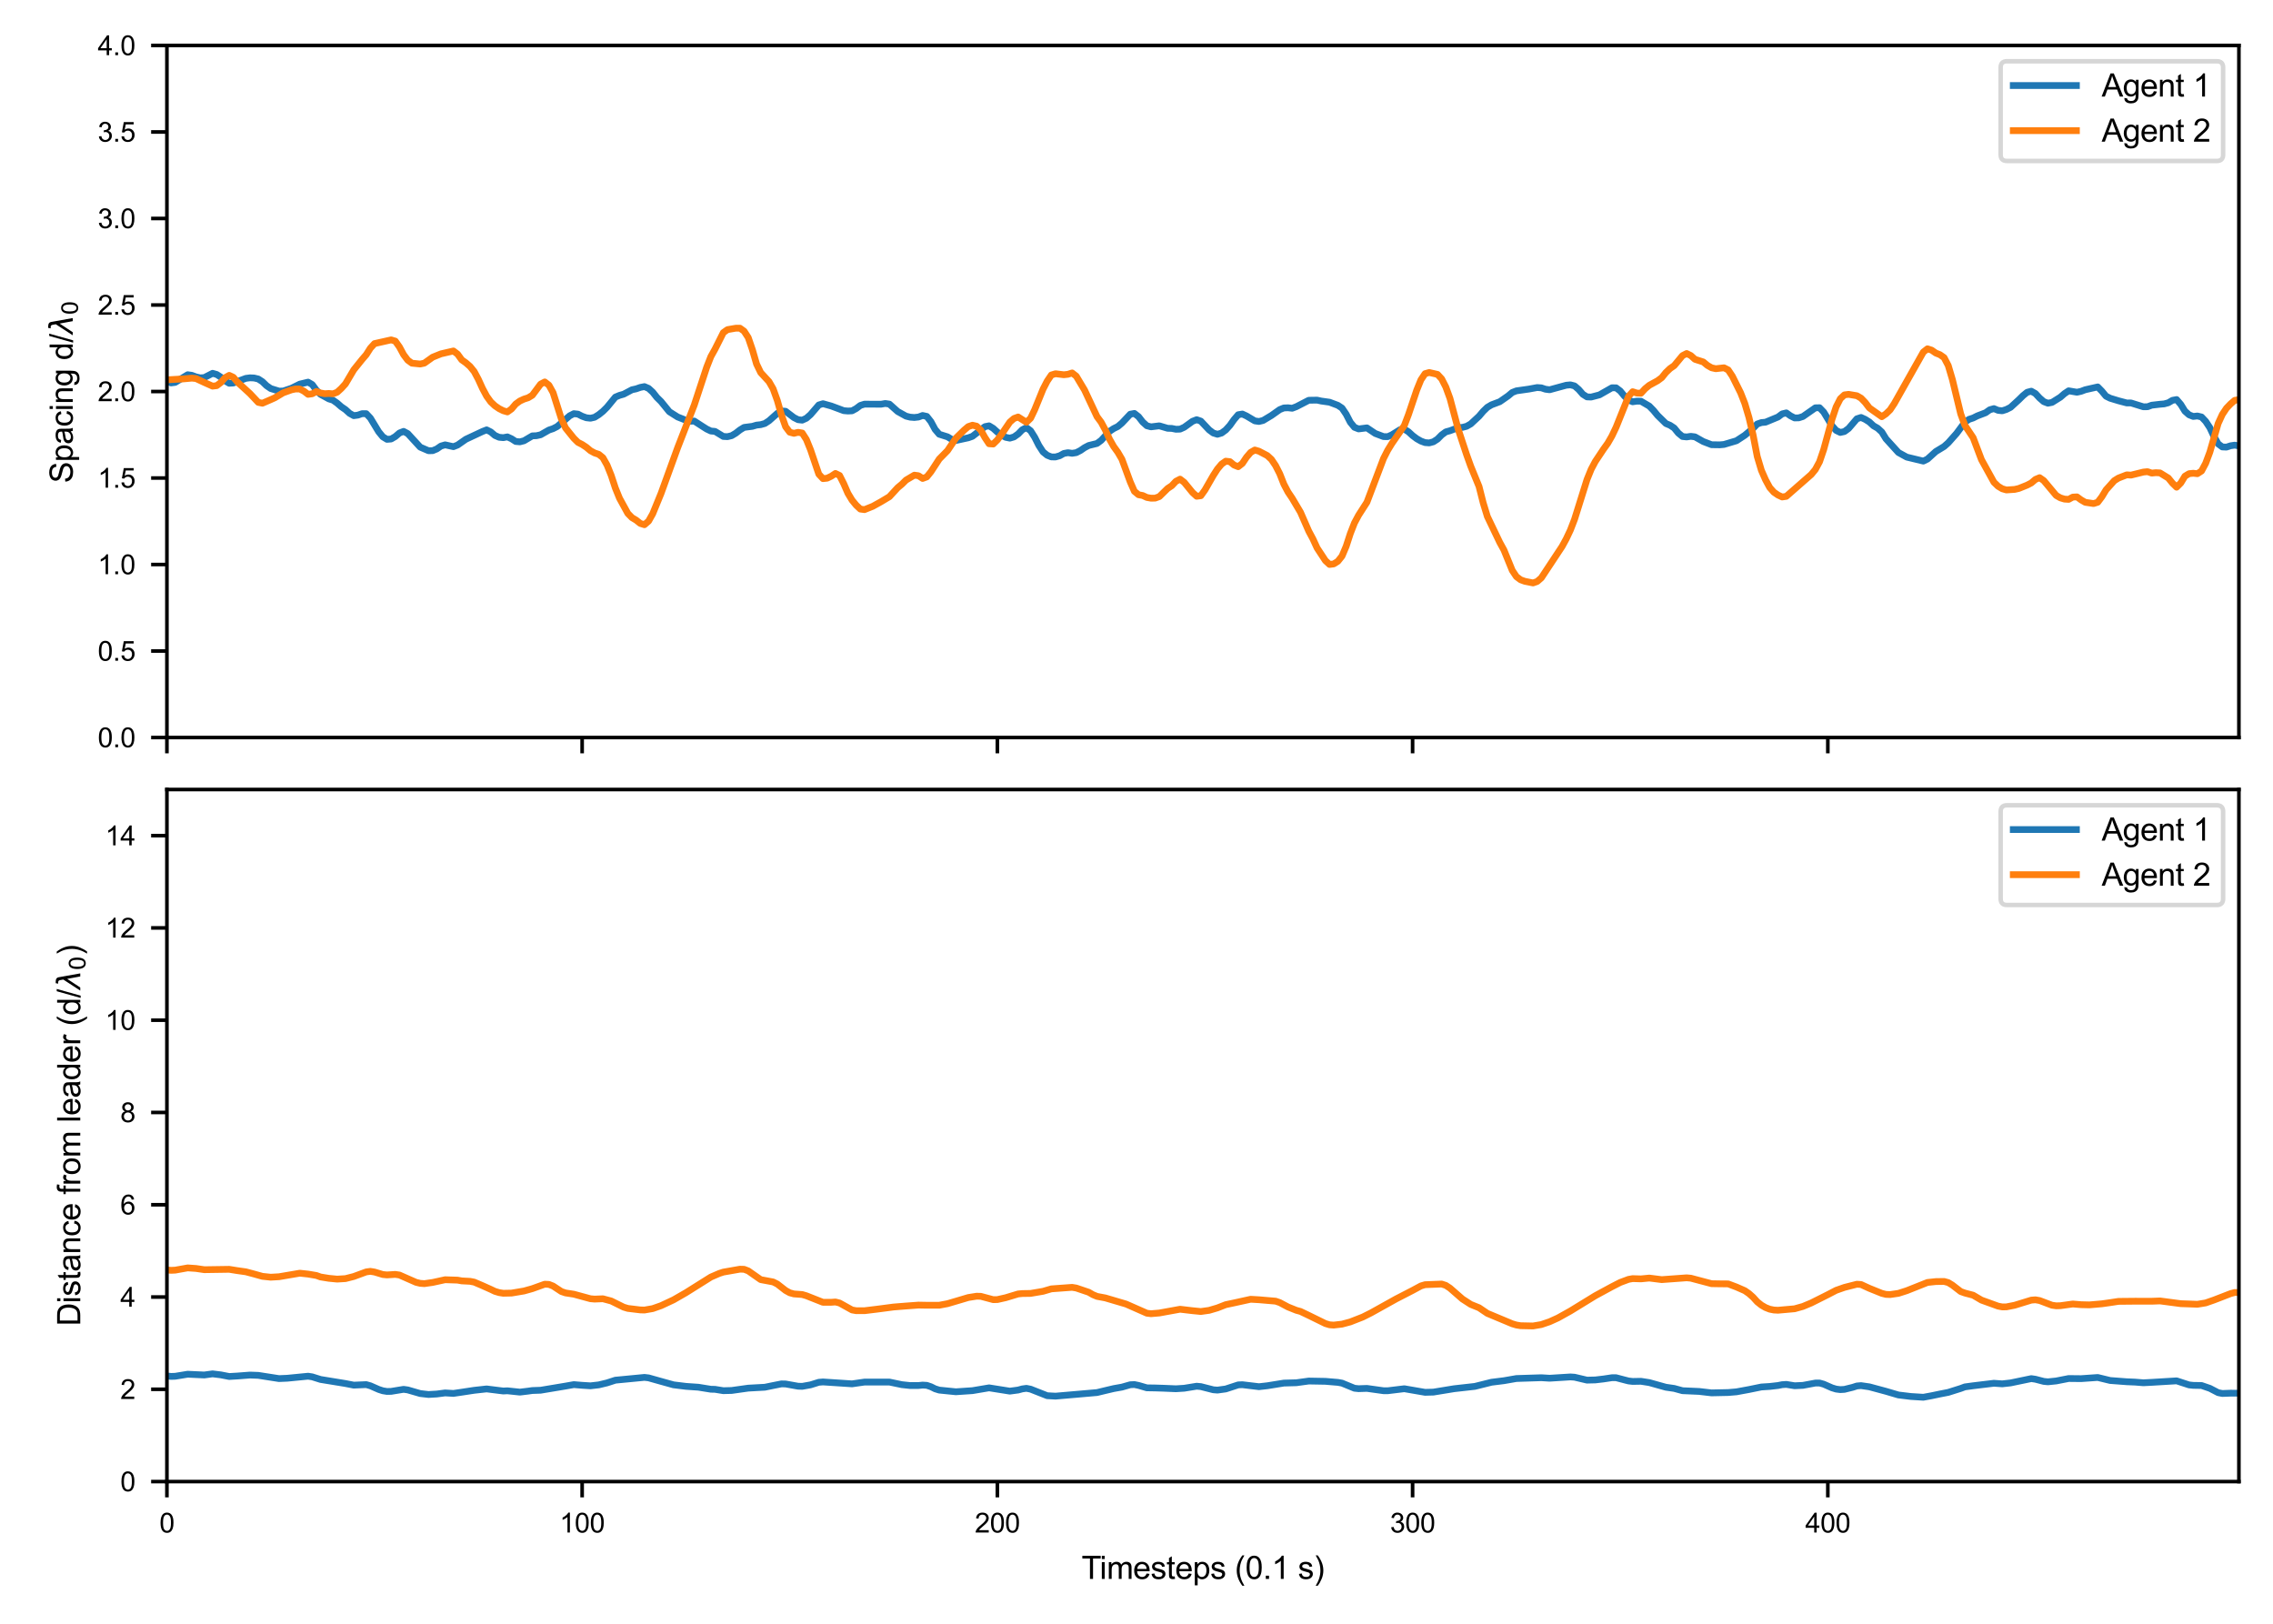 <?xml version="1.0" encoding="utf-8" standalone="no"?>
<!DOCTYPE svg PUBLIC "-//W3C//DTD SVG 1.1//EN"
  "http://www.w3.org/Graphics/SVG/1.1/DTD/svg11.dtd">
<svg xmlns:xlink="http://www.w3.org/1999/xlink" width="504pt" height="360pt" viewBox="0 0 504 360" xmlns="http://www.w3.org/2000/svg" version="1.1">
 <defs>
  <style type="text/css">*{stroke-linejoin: round; stroke-linecap: butt}</style>
 </defs>
 <g id="figure_1">
  <g id="patch_1">
   <path d="M 0 360 
L 504 360 
L 504 0 
L 0 0 
z
" style="fill: #ffffff"/>
  </g>
  <g id="axes_1">
   <g id="patch_2">
    <path d="M 37.01 163.52 
L 496.44 163.52 
L 496.44 10.08 
L 37.01 10.08 
z
" style="fill: #ffffff"/>
   </g>
   <g id="matplotlib.axis_1">
    <g id="xtick_1">
     <g id="line2d_1">
      <defs>
       <path id="me2aca62b34" d="M 0 0 
L 0 3.5 
" style="stroke: #000000; stroke-width: 0.8"/>
      </defs>
      <g>
       <use xlink:href="#me2aca62b34" x="37.01" y="163.52" style="stroke: #000000; stroke-width: 0.8"/>
      </g>
     </g>
    </g>
    <g id="xtick_2">
     <g id="line2d_2">
      <g>
       <use xlink:href="#me2aca62b34" x="129.08" y="163.52" style="stroke: #000000; stroke-width: 0.8"/>
      </g>
     </g>
    </g>
    <g id="xtick_3">
     <g id="line2d_3">
      <g>
       <use xlink:href="#me2aca62b34" x="221.15" y="163.52" style="stroke: #000000; stroke-width: 0.8"/>
      </g>
     </g>
    </g>
    <g id="xtick_4">
     <g id="line2d_4">
      <g>
       <use xlink:href="#me2aca62b34" x="313.22" y="163.52" style="stroke: #000000; stroke-width: 0.8"/>
      </g>
     </g>
    </g>
    <g id="xtick_5">
     <g id="line2d_5">
      <g>
       <use xlink:href="#me2aca62b34" x="405.291" y="163.52" style="stroke: #000000; stroke-width: 0.8"/>
      </g>
     </g>
    </g>
   </g>
   <g id="matplotlib.axis_2">
    <g id="ytick_1">
     <g id="line2d_6">
      <defs>
       <path id="m9d7aedbcdc" d="M 0 0 
L -3.5 0 
" style="stroke: #000000; stroke-width: 0.8"/>
      </defs>
      <g>
       <use xlink:href="#m9d7aedbcdc" x="37.01" y="163.52" style="stroke: #000000; stroke-width: 0.8"/>
      </g>
     </g>
     <g id="text_1">
      <!-- 0.0 -->
      <g transform="translate(21.67 165.667) scale(0.06 -0.06)">
       <defs>
        <path id="ArialMT-30" d="M 266 2259 
Q 266 3072 433 3567 
Q 600 4063 929 4331 
Q 1259 4600 1759 4600 
Q 2128 4600 2406 4451 
Q 2684 4303 2865 4023 
Q 3047 3744 3150 3342 
Q 3253 2941 3253 2259 
Q 3253 1453 3087 958 
Q 2922 463 2592 192 
Q 2263 -78 1759 -78 
Q 1097 -78 719 397 
Q 266 969 266 2259 
z
M 844 2259 
Q 844 1131 1108 757 
Q 1372 384 1759 384 
Q 2147 384 2411 759 
Q 2675 1134 2675 2259 
Q 2675 3391 2411 3762 
Q 2147 4134 1753 4134 
Q 1366 4134 1134 3806 
Q 844 3388 844 2259 
z
" transform="scale(0.016)"/>
        <path id="ArialMT-2e" d="M 581 0 
L 581 641 
L 1222 641 
L 1222 0 
L 581 0 
z
" transform="scale(0.016)"/>
       </defs>
       <use xlink:href="#ArialMT-30"/>
       <use xlink:href="#ArialMT-2e" transform="translate(55.615 0)"/>
       <use xlink:href="#ArialMT-30" transform="translate(83.398 0)"/>
      </g>
     </g>
    </g>
    <g id="ytick_2">
     <g id="line2d_7">
      <g>
       <use xlink:href="#m9d7aedbcdc" x="37.01" y="144.34" style="stroke: #000000; stroke-width: 0.8"/>
      </g>
     </g>
     <g id="text_2">
      <!-- 0.5 -->
      <g transform="translate(21.67 146.487) scale(0.06 -0.06)">
       <defs>
        <path id="ArialMT-35" d="M 266 1200 
L 856 1250 
Q 922 819 1161 601 
Q 1400 384 1738 384 
Q 2144 384 2425 690 
Q 2706 997 2706 1503 
Q 2706 1984 2436 2262 
Q 2166 2541 1728 2541 
Q 1456 2541 1237 2417 
Q 1019 2294 894 2097 
L 366 2166 
L 809 4519 
L 3088 4519 
L 3088 3981 
L 1259 3981 
L 1013 2750 
Q 1425 3038 1878 3038 
Q 2478 3038 2890 2622 
Q 3303 2206 3303 1553 
Q 3303 931 2941 478 
Q 2500 -78 1738 -78 
Q 1113 -78 717 272 
Q 322 622 266 1200 
z
" transform="scale(0.016)"/>
       </defs>
       <use xlink:href="#ArialMT-30"/>
       <use xlink:href="#ArialMT-2e" transform="translate(55.615 0)"/>
       <use xlink:href="#ArialMT-35" transform="translate(83.398 0)"/>
      </g>
     </g>
    </g>
    <g id="ytick_3">
     <g id="line2d_8">
      <g>
       <use xlink:href="#m9d7aedbcdc" x="37.01" y="125.16" style="stroke: #000000; stroke-width: 0.8"/>
      </g>
     </g>
     <g id="text_3">
      <!-- 1.0 -->
      <g transform="translate(21.67 127.307) scale(0.06 -0.06)">
       <defs>
        <path id="ArialMT-31" d="M 2384 0 
L 1822 0 
L 1822 3584 
Q 1619 3391 1289 3197 
Q 959 3003 697 2906 
L 697 3450 
Q 1169 3672 1522 3987 
Q 1875 4303 2022 4600 
L 2384 4600 
L 2384 0 
z
" transform="scale(0.016)"/>
       </defs>
       <use xlink:href="#ArialMT-31"/>
       <use xlink:href="#ArialMT-2e" transform="translate(55.615 0)"/>
       <use xlink:href="#ArialMT-30" transform="translate(83.398 0)"/>
      </g>
     </g>
    </g>
    <g id="ytick_4">
     <g id="line2d_9">
      <g>
       <use xlink:href="#m9d7aedbcdc" x="37.01" y="105.98" style="stroke: #000000; stroke-width: 0.8"/>
      </g>
     </g>
     <g id="text_4">
      <!-- 1.5 -->
      <g transform="translate(21.67 108.127) scale(0.06 -0.06)">
       <use xlink:href="#ArialMT-31"/>
       <use xlink:href="#ArialMT-2e" transform="translate(55.615 0)"/>
       <use xlink:href="#ArialMT-35" transform="translate(83.398 0)"/>
      </g>
     </g>
    </g>
    <g id="ytick_5">
     <g id="line2d_10">
      <g>
       <use xlink:href="#m9d7aedbcdc" x="37.01" y="86.8" style="stroke: #000000; stroke-width: 0.8"/>
      </g>
     </g>
     <g id="text_5">
      <!-- 2.0 -->
      <g transform="translate(21.67 88.947) scale(0.06 -0.06)">
       <defs>
        <path id="ArialMT-32" d="M 3222 541 
L 3222 0 
L 194 0 
Q 188 203 259 391 
Q 375 700 629 1000 
Q 884 1300 1366 1694 
Q 2113 2306 2375 2664 
Q 2638 3022 2638 3341 
Q 2638 3675 2398 3904 
Q 2159 4134 1775 4134 
Q 1369 4134 1125 3890 
Q 881 3647 878 3216 
L 300 3275 
Q 359 3922 746 4261 
Q 1134 4600 1788 4600 
Q 2447 4600 2831 4234 
Q 3216 3869 3216 3328 
Q 3216 3053 3103 2787 
Q 2991 2522 2730 2228 
Q 2469 1934 1863 1422 
Q 1356 997 1212 845 
Q 1069 694 975 541 
L 3222 541 
z
" transform="scale(0.016)"/>
       </defs>
       <use xlink:href="#ArialMT-32"/>
       <use xlink:href="#ArialMT-2e" transform="translate(55.615 0)"/>
       <use xlink:href="#ArialMT-30" transform="translate(83.398 0)"/>
      </g>
     </g>
    </g>
    <g id="ytick_6">
     <g id="line2d_11">
      <g>
       <use xlink:href="#m9d7aedbcdc" x="37.01" y="67.62" style="stroke: #000000; stroke-width: 0.8"/>
      </g>
     </g>
     <g id="text_6">
      <!-- 2.5 -->
      <g transform="translate(21.67 69.767) scale(0.06 -0.06)">
       <use xlink:href="#ArialMT-32"/>
       <use xlink:href="#ArialMT-2e" transform="translate(55.615 0)"/>
       <use xlink:href="#ArialMT-35" transform="translate(83.398 0)"/>
      </g>
     </g>
    </g>
    <g id="ytick_7">
     <g id="line2d_12">
      <g>
       <use xlink:href="#m9d7aedbcdc" x="37.01" y="48.44" style="stroke: #000000; stroke-width: 0.8"/>
      </g>
     </g>
     <g id="text_7">
      <!-- 3.0 -->
      <g transform="translate(21.67 50.587) scale(0.06 -0.06)">
       <defs>
        <path id="ArialMT-33" d="M 269 1209 
L 831 1284 
Q 928 806 1161 595 
Q 1394 384 1728 384 
Q 2125 384 2398 659 
Q 2672 934 2672 1341 
Q 2672 1728 2419 1979 
Q 2166 2231 1775 2231 
Q 1616 2231 1378 2169 
L 1441 2663 
Q 1497 2656 1531 2656 
Q 1891 2656 2178 2843 
Q 2466 3031 2466 3422 
Q 2466 3731 2256 3934 
Q 2047 4138 1716 4138 
Q 1388 4138 1169 3931 
Q 950 3725 888 3313 
L 325 3413 
Q 428 3978 793 4289 
Q 1159 4600 1703 4600 
Q 2078 4600 2393 4439 
Q 2709 4278 2876 4000 
Q 3044 3722 3044 3409 
Q 3044 3113 2884 2869 
Q 2725 2625 2413 2481 
Q 2819 2388 3044 2092 
Q 3269 1797 3269 1353 
Q 3269 753 2831 336 
Q 2394 -81 1725 -81 
Q 1122 -81 723 278 
Q 325 638 269 1209 
z
" transform="scale(0.016)"/>
       </defs>
       <use xlink:href="#ArialMT-33"/>
       <use xlink:href="#ArialMT-2e" transform="translate(55.615 0)"/>
       <use xlink:href="#ArialMT-30" transform="translate(83.398 0)"/>
      </g>
     </g>
    </g>
    <g id="ytick_8">
     <g id="line2d_13">
      <g>
       <use xlink:href="#m9d7aedbcdc" x="37.01" y="29.26" style="stroke: #000000; stroke-width: 0.8"/>
      </g>
     </g>
     <g id="text_8">
      <!-- 3.5 -->
      <g transform="translate(21.67 31.407) scale(0.06 -0.06)">
       <use xlink:href="#ArialMT-33"/>
       <use xlink:href="#ArialMT-2e" transform="translate(55.615 0)"/>
       <use xlink:href="#ArialMT-35" transform="translate(83.398 0)"/>
      </g>
     </g>
    </g>
    <g id="ytick_9">
     <g id="line2d_14">
      <g>
       <use xlink:href="#m9d7aedbcdc" x="37.01" y="10.08" style="stroke: #000000; stroke-width: 0.8"/>
      </g>
     </g>
     <g id="text_9">
      <!-- 4.0 -->
      <g transform="translate(21.67 12.227) scale(0.06 -0.06)">
       <defs>
        <path id="ArialMT-34" d="M 2069 0 
L 2069 1097 
L 81 1097 
L 81 1613 
L 2172 4581 
L 2631 4581 
L 2631 1613 
L 3250 1613 
L 3250 1097 
L 2631 1097 
L 2631 0 
L 2069 0 
z
M 2069 1613 
L 2069 3678 
L 634 1613 
L 2069 1613 
z
" transform="scale(0.016)"/>
       </defs>
       <use xlink:href="#ArialMT-34"/>
       <use xlink:href="#ArialMT-2e" transform="translate(55.615 0)"/>
       <use xlink:href="#ArialMT-30" transform="translate(83.398 0)"/>
      </g>
     </g>
    </g>
    <g id="text_10">
     <!-- Spacing d/$\lambda_0$ -->
     <g transform="translate(16.13 107.1) rotate(-90) scale(0.07 -0.07)">
      <defs>
       <path id="ArialMT-53" d="M 288 1472 
L 859 1522 
Q 900 1178 1048 958 
Q 1197 738 1509 602 
Q 1822 466 2213 466 
Q 2559 466 2825 569 
Q 3091 672 3220 851 
Q 3350 1031 3350 1244 
Q 3350 1459 3225 1620 
Q 3100 1781 2813 1891 
Q 2628 1963 1997 2114 
Q 1366 2266 1113 2400 
Q 784 2572 623 2826 
Q 463 3081 463 3397 
Q 463 3744 659 4045 
Q 856 4347 1234 4503 
Q 1613 4659 2075 4659 
Q 2584 4659 2973 4495 
Q 3363 4331 3572 4012 
Q 3781 3694 3797 3291 
L 3216 3247 
Q 3169 3681 2898 3903 
Q 2628 4125 2100 4125 
Q 1550 4125 1298 3923 
Q 1047 3722 1047 3438 
Q 1047 3191 1225 3031 
Q 1400 2872 2139 2705 
Q 2878 2538 3153 2413 
Q 3553 2228 3743 1945 
Q 3934 1663 3934 1294 
Q 3934 928 3725 604 
Q 3516 281 3123 101 
Q 2731 -78 2241 -78 
Q 1619 -78 1198 103 
Q 778 284 539 648 
Q 300 1013 288 1472 
z
" transform="scale(0.016)"/>
       <path id="ArialMT-70" d="M 422 -1272 
L 422 3319 
L 934 3319 
L 934 2888 
Q 1116 3141 1344 3267 
Q 1572 3394 1897 3394 
Q 2322 3394 2647 3175 
Q 2972 2956 3137 2557 
Q 3303 2159 3303 1684 
Q 3303 1175 3120 767 
Q 2938 359 2589 142 
Q 2241 -75 1856 -75 
Q 1575 -75 1351 44 
Q 1128 163 984 344 
L 984 -1272 
L 422 -1272 
z
M 931 1641 
Q 931 1000 1190 694 
Q 1450 388 1819 388 
Q 2194 388 2461 705 
Q 2728 1022 2728 1688 
Q 2728 2322 2467 2637 
Q 2206 2953 1844 2953 
Q 1484 2953 1207 2617 
Q 931 2281 931 1641 
z
" transform="scale(0.016)"/>
       <path id="ArialMT-61" d="M 2588 409 
Q 2275 144 1986 34 
Q 1697 -75 1366 -75 
Q 819 -75 525 192 
Q 231 459 231 875 
Q 231 1119 342 1320 
Q 453 1522 633 1644 
Q 813 1766 1038 1828 
Q 1203 1872 1538 1913 
Q 2219 1994 2541 2106 
Q 2544 2222 2544 2253 
Q 2544 2597 2384 2738 
Q 2169 2928 1744 2928 
Q 1347 2928 1158 2789 
Q 969 2650 878 2297 
L 328 2372 
Q 403 2725 575 2942 
Q 747 3159 1072 3276 
Q 1397 3394 1825 3394 
Q 2250 3394 2515 3294 
Q 2781 3194 2906 3042 
Q 3031 2891 3081 2659 
Q 3109 2516 3109 2141 
L 3109 1391 
Q 3109 606 3145 398 
Q 3181 191 3288 0 
L 2700 0 
Q 2613 175 2588 409 
z
M 2541 1666 
Q 2234 1541 1622 1453 
Q 1275 1403 1131 1340 
Q 988 1278 909 1158 
Q 831 1038 831 891 
Q 831 666 1001 516 
Q 1172 366 1500 366 
Q 1825 366 2078 508 
Q 2331 650 2450 897 
Q 2541 1088 2541 1459 
L 2541 1666 
z
" transform="scale(0.016)"/>
       <path id="ArialMT-63" d="M 2588 1216 
L 3141 1144 
Q 3050 572 2676 248 
Q 2303 -75 1759 -75 
Q 1078 -75 664 370 
Q 250 816 250 1647 
Q 250 2184 428 2587 
Q 606 2991 970 3192 
Q 1334 3394 1763 3394 
Q 2303 3394 2647 3120 
Q 2991 2847 3088 2344 
L 2541 2259 
Q 2463 2594 2264 2762 
Q 2066 2931 1784 2931 
Q 1359 2931 1093 2626 
Q 828 2322 828 1663 
Q 828 994 1084 691 
Q 1341 388 1753 388 
Q 2084 388 2306 591 
Q 2528 794 2588 1216 
z
" transform="scale(0.016)"/>
       <path id="ArialMT-69" d="M 425 3934 
L 425 4581 
L 988 4581 
L 988 3934 
L 425 3934 
z
M 425 0 
L 425 3319 
L 988 3319 
L 988 0 
L 425 0 
z
" transform="scale(0.016)"/>
       <path id="ArialMT-6e" d="M 422 0 
L 422 3319 
L 928 3319 
L 928 2847 
Q 1294 3394 1984 3394 
Q 2284 3394 2536 3286 
Q 2788 3178 2913 3003 
Q 3038 2828 3088 2588 
Q 3119 2431 3119 2041 
L 3119 0 
L 2556 0 
L 2556 2019 
Q 2556 2363 2490 2533 
Q 2425 2703 2258 2804 
Q 2091 2906 1866 2906 
Q 1506 2906 1245 2678 
Q 984 2450 984 1813 
L 984 0 
L 422 0 
z
" transform="scale(0.016)"/>
       <path id="ArialMT-67" d="M 319 -275 
L 866 -356 
Q 900 -609 1056 -725 
Q 1266 -881 1628 -881 
Q 2019 -881 2231 -725 
Q 2444 -569 2519 -288 
Q 2563 -116 2559 434 
Q 2191 0 1641 0 
Q 956 0 581 494 
Q 206 988 206 1678 
Q 206 2153 378 2554 
Q 550 2956 876 3175 
Q 1203 3394 1644 3394 
Q 2231 3394 2613 2919 
L 2613 3319 
L 3131 3319 
L 3131 450 
Q 3131 -325 2973 -648 
Q 2816 -972 2473 -1159 
Q 2131 -1347 1631 -1347 
Q 1038 -1347 672 -1080 
Q 306 -813 319 -275 
z
M 784 1719 
Q 784 1066 1043 766 
Q 1303 466 1694 466 
Q 2081 466 2343 764 
Q 2606 1063 2606 1700 
Q 2606 2309 2336 2618 
Q 2066 2928 1684 2928 
Q 1309 2928 1046 2623 
Q 784 2319 784 1719 
z
" transform="scale(0.016)"/>
       <path id="ArialMT-20" transform="scale(0.016)"/>
       <path id="ArialMT-64" d="M 2575 0 
L 2575 419 
Q 2259 -75 1647 -75 
Q 1250 -75 917 144 
Q 584 363 401 755 
Q 219 1147 219 1656 
Q 219 2153 384 2558 
Q 550 2963 881 3178 
Q 1213 3394 1622 3394 
Q 1922 3394 2156 3267 
Q 2391 3141 2538 2938 
L 2538 4581 
L 3097 4581 
L 3097 0 
L 2575 0 
z
M 797 1656 
Q 797 1019 1065 703 
Q 1334 388 1700 388 
Q 2069 388 2326 689 
Q 2584 991 2584 1609 
Q 2584 2291 2321 2609 
Q 2059 2928 1675 2928 
Q 1300 2928 1048 2622 
Q 797 2316 797 1656 
z
" transform="scale(0.016)"/>
       <path id="ArialMT-2f" d="M 0 -78 
L 1328 4659 
L 1778 4659 
L 453 -78 
L 0 -78 
z
" transform="scale(0.016)"/>
       <path id="DejaVuSans-Oblique-3bb" d="M 2350 4316 
L 3125 0 
L 2516 0 
L 2038 2588 
L 328 0 
L -281 0 
L 1903 3356 
L 1794 3975 
Q 1725 4369 1391 4369 
L 1091 4369 
L 1184 4863 
L 1550 4856 
Q 2253 4847 2350 4316 
z
" transform="scale(0.016)"/>
       <path id="DejaVuSans-30" d="M 2034 4250 
Q 1547 4250 1301 3770 
Q 1056 3291 1056 2328 
Q 1056 1369 1301 889 
Q 1547 409 2034 409 
Q 2525 409 2770 889 
Q 3016 1369 3016 2328 
Q 3016 3291 2770 3770 
Q 2525 4250 2034 4250 
z
M 2034 4750 
Q 2819 4750 3233 4129 
Q 3647 3509 3647 2328 
Q 3647 1150 3233 529 
Q 2819 -91 2034 -91 
Q 1250 -91 836 529 
Q 422 1150 422 2328 
Q 422 3509 836 4129 
Q 1250 4750 2034 4750 
z
" transform="scale(0.016)"/>
      </defs>
      <use xlink:href="#ArialMT-53" transform="translate(0 0.016)"/>
      <use xlink:href="#ArialMT-70" transform="translate(66.699 0.016)"/>
      <use xlink:href="#ArialMT-61" transform="translate(122.314 0.016)"/>
      <use xlink:href="#ArialMT-63" transform="translate(177.93 0.016)"/>
      <use xlink:href="#ArialMT-69" transform="translate(227.93 0.016)"/>
      <use xlink:href="#ArialMT-6e" transform="translate(250.146 0.016)"/>
      <use xlink:href="#ArialMT-67" transform="translate(305.762 0.016)"/>
      <use xlink:href="#ArialMT-20" transform="translate(361.377 0.016)"/>
      <use xlink:href="#ArialMT-64" transform="translate(389.16 0.016)"/>
      <use xlink:href="#ArialMT-2f" transform="translate(444.775 0.016)"/>
      <use xlink:href="#DejaVuSans-Oblique-3bb" transform="translate(472.559 0.016)"/>
      <use xlink:href="#DejaVuSans-30" transform="translate(531.738 -16.391) scale(0.7)"/>
     </g>
    </g>
   </g>
   <g id="line2d_15">
    <path d="M 37.01 84.518 
L 37.931 84.899 
L 38.851 84.778 
L 41.614 83.082 
L 42.534 83.212 
L 43.455 83.556 
L 44.376 83.773 
L 45.296 83.712 
L 47.138 82.766 
L 48.058 83.027 
L 48.979 83.625 
L 49.9 84.434 
L 50.821 84.973 
L 51.741 84.918 
L 54.503 83.888 
L 55.424 83.767 
L 56.345 83.806 
L 57.265 84.025 
L 58.186 84.623 
L 59.107 85.514 
L 60.028 86.144 
L 61.869 86.711 
L 62.79 86.7 
L 64.631 86.079 
L 66.472 85.164 
L 68.314 84.724 
L 69.235 85.263 
L 70.155 86.524 
L 71.076 87.43 
L 72.917 88.439 
L 73.838 88.725 
L 74.759 89.378 
L 75.679 90.182 
L 76.6 90.811 
L 77.521 91.645 
L 78.442 92.158 
L 79.362 92.034 
L 80.283 91.715 
L 81.204 91.716 
L 82.124 92.69 
L 83.966 95.725 
L 84.886 96.845 
L 85.807 97.405 
L 86.728 97.332 
L 87.649 96.794 
L 88.569 96.002 
L 89.49 95.643 
L 90.411 96.128 
L 93.173 99.135 
L 95.014 99.93 
L 95.935 99.918 
L 96.856 99.531 
L 97.776 98.896 
L 98.697 98.626 
L 100.538 99.033 
L 101.459 98.673 
L 103.301 97.387 
L 106.983 95.665 
L 107.904 95.304 
L 108.825 95.766 
L 109.745 96.545 
L 110.666 96.945 
L 111.587 97.034 
L 112.508 96.863 
L 113.428 97.284 
L 114.349 97.879 
L 115.27 97.96 
L 116.19 97.724 
L 118.032 96.638 
L 118.952 96.601 
L 119.873 96.393 
L 121.715 95.346 
L 122.635 95.036 
L 123.556 94.563 
L 126.318 92.184 
L 127.239 91.714 
L 128.159 91.815 
L 129.08 92.289 
L 130.001 92.62 
L 130.922 92.724 
L 131.842 92.514 
L 132.763 91.936 
L 133.684 91.201 
L 134.604 90.283 
L 136.446 88.041 
L 137.366 87.654 
L 138.287 87.393 
L 140.129 86.415 
L 141.049 86.214 
L 141.97 85.893 
L 142.891 85.713 
L 143.811 86.108 
L 144.732 86.948 
L 145.653 88.111 
L 146.573 89.018 
L 148.415 91.279 
L 150.256 92.447 
L 152.098 93.173 
L 153.018 93.398 
L 153.939 93.351 
L 155.78 94.543 
L 156.701 95.126 
L 157.622 95.562 
L 158.543 95.644 
L 160.384 96.768 
L 161.305 96.813 
L 162.225 96.594 
L 163.146 96.045 
L 164.067 95.324 
L 164.987 94.761 
L 166.829 94.522 
L 167.75 94.251 
L 168.67 94.152 
L 169.591 93.894 
L 170.512 93.291 
L 172.353 91.653 
L 173.274 91.11 
L 174.195 91.187 
L 176.036 92.58 
L 176.957 93.046 
L 177.877 93.153 
L 178.798 92.732 
L 179.719 91.922 
L 181.56 89.784 
L 182.481 89.503 
L 184.322 90.018 
L 187.084 91.046 
L 188.005 91.127 
L 188.926 91.086 
L 189.846 90.584 
L 190.767 89.888 
L 191.688 89.604 
L 195.371 89.619 
L 196.291 89.457 
L 197.212 89.595 
L 199.053 91.236 
L 200.895 92.261 
L 201.816 92.49 
L 202.736 92.563 
L 203.657 92.46 
L 204.578 92.117 
L 205.498 92.319 
L 206.419 93.49 
L 207.34 95.197 
L 208.26 96.276 
L 210.102 96.852 
L 211.023 97.417 
L 211.943 97.664 
L 214.705 97.066 
L 215.626 96.735 
L 218.388 94.591 
L 219.309 94.407 
L 220.23 94.966 
L 221.15 95.803 
L 222.071 96.472 
L 222.992 96.956 
L 223.912 97.143 
L 224.833 96.872 
L 225.754 96.22 
L 226.674 95.282 
L 227.595 94.811 
L 228.516 95.497 
L 229.437 96.962 
L 230.357 98.78 
L 231.278 100.192 
L 232.199 100.938 
L 233.119 101.303 
L 234.04 101.313 
L 234.961 101.047 
L 235.882 100.537 
L 236.802 100.367 
L 237.723 100.499 
L 238.644 100.354 
L 239.564 99.883 
L 240.485 99.251 
L 241.406 98.77 
L 243.247 98.319 
L 244.168 97.634 
L 246.009 95.64 
L 246.93 95.021 
L 247.851 94.57 
L 248.771 93.794 
L 250.613 91.832 
L 251.533 91.662 
L 252.454 92.382 
L 253.375 93.566 
L 254.296 94.395 
L 255.216 94.637 
L 257.058 94.409 
L 258.899 94.954 
L 259.82 94.986 
L 260.74 95.169 
L 261.661 95.144 
L 262.582 94.728 
L 264.423 93.402 
L 265.344 93.049 
L 266.265 93.367 
L 268.106 95.317 
L 269.027 96.003 
L 269.947 96.283 
L 270.868 96.011 
L 271.789 95.33 
L 272.71 94.316 
L 273.63 93.023 
L 274.551 91.949 
L 275.472 91.793 
L 276.392 92.221 
L 278.234 93.313 
L 279.154 93.446 
L 280.075 93.223 
L 281.917 92.116 
L 283.758 90.814 
L 284.679 90.446 
L 285.599 90.41 
L 286.52 90.515 
L 287.441 90.166 
L 290.203 88.741 
L 292.044 88.713 
L 292.965 88.914 
L 294.806 89.173 
L 296.648 89.864 
L 297.568 90.476 
L 298.489 91.837 
L 299.41 93.619 
L 300.331 94.739 
L 301.251 95.097 
L 303.093 94.865 
L 304.934 96.102 
L 306.776 96.798 
L 307.696 96.817 
L 308.617 96.406 
L 310.458 95.258 
L 311.379 95.145 
L 312.3 95.728 
L 313.22 96.575 
L 314.141 97.266 
L 315.062 97.79 
L 315.983 98.128 
L 316.903 98.197 
L 317.824 97.952 
L 318.745 97.358 
L 319.665 96.428 
L 320.586 95.751 
L 321.507 95.499 
L 323.348 94.807 
L 324.269 94.753 
L 325.19 94.514 
L 326.11 93.991 
L 327.952 92.28 
L 328.872 91.198 
L 329.793 90.305 
L 330.714 89.755 
L 332.555 89.061 
L 334.397 87.781 
L 335.317 87.011 
L 336.238 86.655 
L 339 86.263 
L 340.841 85.923 
L 341.762 85.989 
L 342.683 86.294 
L 343.604 86.413 
L 347.286 85.409 
L 348.207 85.325 
L 349.128 85.558 
L 350.048 86.352 
L 350.969 87.413 
L 351.89 87.995 
L 352.811 88.03 
L 354.652 87.549 
L 357.414 85.977 
L 358.335 85.982 
L 359.255 86.678 
L 360.176 87.796 
L 361.097 88.674 
L 362.018 89.078 
L 362.938 88.941 
L 363.859 88.956 
L 365.7 90.037 
L 366.621 90.979 
L 367.542 92.094 
L 369.383 93.898 
L 370.304 94.286 
L 371.225 94.892 
L 372.145 96.019 
L 373.066 96.778 
L 373.987 96.874 
L 374.907 96.739 
L 375.828 96.854 
L 377.67 97.891 
L 379.511 98.597 
L 381.352 98.623 
L 382.273 98.539 
L 385.035 97.716 
L 386.877 96.509 
L 388.718 94.967 
L 389.639 94.006 
L 390.559 93.689 
L 391.48 93.603 
L 394.242 92.458 
L 395.163 91.766 
L 396.084 91.539 
L 397.004 92.193 
L 397.925 92.663 
L 398.846 92.64 
L 399.766 92.345 
L 402.528 90.417 
L 403.449 90.396 
L 404.37 91.351 
L 406.211 94.389 
L 407.132 95.437 
L 408.053 95.879 
L 408.973 95.676 
L 409.894 95 
L 411.735 92.85 
L 412.656 92.554 
L 413.577 92.977 
L 414.498 93.558 
L 415.418 94.407 
L 416.339 94.936 
L 417.26 95.783 
L 418.18 97.28 
L 420.942 100.324 
L 422.784 101.343 
L 426.467 102.23 
L 427.387 101.782 
L 429.229 100.114 
L 431.07 98.995 
L 431.991 98.176 
L 433.832 96.1 
L 435.674 93.616 
L 436.594 92.975 
L 437.515 92.672 
L 438.436 92.209 
L 440.277 91.507 
L 441.198 90.85 
L 442.119 90.593 
L 443.039 90.977 
L 443.96 91.078 
L 444.881 90.783 
L 445.801 90.318 
L 447.643 88.632 
L 448.564 87.723 
L 449.484 86.972 
L 450.405 86.731 
L 451.326 87.25 
L 452.246 88.245 
L 453.167 89.046 
L 454.088 89.395 
L 455.008 89.217 
L 456.85 88.061 
L 457.771 87.26 
L 458.691 86.648 
L 460.533 86.962 
L 461.453 86.756 
L 462.374 86.409 
L 465.136 85.786 
L 466.057 86.728 
L 466.978 87.841 
L 467.898 88.296 
L 469.74 88.856 
L 471.581 89.341 
L 472.502 89.336 
L 475.264 90.191 
L 476.185 90.175 
L 477.105 89.837 
L 478.947 89.623 
L 479.867 89.546 
L 480.788 89.297 
L 481.709 88.756 
L 482.629 88.587 
L 483.55 89.666 
L 484.471 91.158 
L 485.392 91.971 
L 486.312 92.332 
L 487.233 92.229 
L 488.154 92.45 
L 489.074 93.418 
L 489.995 94.819 
L 490.916 96.778 
L 491.836 98.404 
L 492.757 99.092 
L 493.678 99.132 
L 494.599 98.832 
L 495.519 98.691 
L 496.44 98.866 
L 496.44 98.866 
" clip-path="url(#p41a394456b)" style="fill: none; stroke: #1f77b4; stroke-width: 1.5; stroke-linecap: square"/>
   </g>
   <g id="line2d_16">
    <path d="M 37.01 84.212 
L 40.693 84.003 
L 42.534 83.837 
L 43.455 83.928 
L 45.296 84.789 
L 47.138 85.612 
L 48.058 85.5 
L 48.979 84.798 
L 49.9 83.738 
L 50.821 83.219 
L 51.741 83.643 
L 52.662 84.73 
L 55.424 87.259 
L 57.265 89.209 
L 58.186 89.401 
L 60.028 88.603 
L 60.948 88.19 
L 62.79 87.089 
L 64.631 86.429 
L 65.552 86.239 
L 66.472 86.25 
L 67.393 86.724 
L 68.314 87.429 
L 69.235 87.303 
L 70.155 86.791 
L 71.076 87.124 
L 71.997 87.29 
L 72.917 87.235 
L 73.838 87.316 
L 74.759 86.964 
L 75.679 86.121 
L 76.6 85.104 
L 78.442 81.997 
L 80.283 79.704 
L 81.204 78.635 
L 82.124 77.19 
L 83.045 76.179 
L 86.728 75.353 
L 87.649 75.626 
L 88.569 76.923 
L 89.49 78.628 
L 90.411 79.854 
L 91.331 80.521 
L 93.173 80.709 
L 94.093 80.51 
L 95.935 79.193 
L 97.776 78.451 
L 100.538 77.813 
L 101.459 78.512 
L 102.38 79.781 
L 103.301 80.435 
L 104.221 81.241 
L 105.142 82.369 
L 106.063 84.095 
L 106.983 86.109 
L 107.904 87.832 
L 108.825 89.107 
L 109.745 89.971 
L 110.666 90.6 
L 111.587 91.062 
L 112.508 91.326 
L 113.428 90.667 
L 114.349 89.577 
L 115.27 88.907 
L 116.19 88.483 
L 117.111 88.189 
L 118.032 87.633 
L 119.873 85.161 
L 120.794 84.682 
L 121.715 85.394 
L 122.635 87.055 
L 124.477 92.873 
L 125.397 94.88 
L 127.239 97.168 
L 128.159 98.075 
L 129.08 98.543 
L 130.001 99.15 
L 130.922 99.923 
L 131.842 100.424 
L 132.763 100.728 
L 133.684 101.474 
L 134.604 103.112 
L 135.525 105.399 
L 136.446 108.203 
L 137.366 110.466 
L 139.208 113.826 
L 140.129 114.769 
L 141.049 115.316 
L 141.97 116.048 
L 142.891 116.334 
L 143.811 115.537 
L 144.732 113.899 
L 146.573 109.406 
L 150.256 99.263 
L 153.939 89.802 
L 156.701 81.41 
L 157.622 79.061 
L 158.543 77.408 
L 160.384 73.742 
L 161.305 73.082 
L 163.146 72.764 
L 164.067 72.761 
L 164.987 73.415 
L 165.908 74.84 
L 166.829 77.523 
L 167.75 80.698 
L 168.67 82.606 
L 170.512 84.604 
L 171.432 86.214 
L 172.353 88.774 
L 173.274 92.005 
L 174.195 94.611 
L 175.115 95.827 
L 176.036 96.07 
L 176.957 95.853 
L 177.877 96.002 
L 178.798 97.436 
L 179.719 99.714 
L 181.56 105.131 
L 182.481 106.117 
L 183.402 106.023 
L 184.322 105.581 
L 185.243 104.971 
L 186.164 105.416 
L 187.084 107.239 
L 188.005 109.357 
L 188.926 110.888 
L 189.846 112.008 
L 190.767 112.866 
L 191.688 112.991 
L 193.529 112.251 
L 195.371 111.229 
L 197.212 110.123 
L 199.053 108.121 
L 199.974 107.356 
L 200.895 106.442 
L 202.736 105.35 
L 203.657 105.472 
L 204.578 106.08 
L 205.498 105.739 
L 206.419 104.599 
L 208.26 101.777 
L 210.102 99.904 
L 211.943 97.155 
L 213.785 95.358 
L 214.705 94.576 
L 215.626 94.272 
L 216.547 94.486 
L 217.467 95.354 
L 218.388 97.002 
L 219.309 98.385 
L 220.23 98.447 
L 221.15 97.54 
L 222.071 96.293 
L 223.912 93.58 
L 224.833 92.782 
L 225.754 92.452 
L 227.595 93.622 
L 228.516 92.731 
L 229.437 90.803 
L 231.278 86.277 
L 232.199 84.492 
L 233.119 83.138 
L 234.04 82.862 
L 235.882 83.085 
L 236.802 82.985 
L 237.723 82.683 
L 238.644 83.4 
L 240.485 86.482 
L 243.247 92.374 
L 244.168 93.619 
L 245.089 95.329 
L 246.009 97.349 
L 246.93 98.979 
L 247.851 100.254 
L 248.771 101.83 
L 250.613 106.84 
L 251.533 108.933 
L 252.454 109.689 
L 253.375 109.86 
L 254.296 110.289 
L 255.216 110.455 
L 256.137 110.44 
L 257.058 110.106 
L 258.899 108.3 
L 259.82 107.689 
L 260.74 106.712 
L 261.661 106.232 
L 262.582 106.939 
L 264.423 109.192 
L 265.344 110.028 
L 266.265 109.907 
L 267.185 108.621 
L 269.027 105.416 
L 269.947 103.99 
L 270.868 102.898 
L 271.789 102.25 
L 272.71 102.35 
L 273.63 103.104 
L 274.551 103.471 
L 275.472 102.745 
L 276.392 101.373 
L 277.313 100.297 
L 278.234 99.77 
L 279.154 100.039 
L 280.996 101.003 
L 281.917 101.853 
L 282.837 103.218 
L 283.758 105.021 
L 284.679 107.35 
L 285.599 109.095 
L 286.52 110.463 
L 288.361 113.568 
L 290.203 117.776 
L 291.124 119.494 
L 292.044 121.492 
L 293.886 124.294 
L 294.806 125.146 
L 295.727 125.028 
L 296.648 124.448 
L 297.568 123.295 
L 298.489 121.127 
L 299.41 118.299 
L 300.331 115.94 
L 301.251 114.222 
L 303.093 111.356 
L 306.776 101.643 
L 307.696 99.837 
L 308.617 98.334 
L 311.379 94.358 
L 312.3 91.936 
L 314.141 86.486 
L 315.062 84.22 
L 315.983 82.847 
L 316.903 82.585 
L 318.745 83.009 
L 319.665 84.002 
L 320.586 85.805 
L 321.507 88.326 
L 323.348 95.226 
L 325.19 100.792 
L 326.11 103.358 
L 327.952 107.859 
L 328.872 111.488 
L 329.793 114.506 
L 332.555 120.274 
L 333.476 121.951 
L 335.317 126.467 
L 336.238 127.845 
L 337.159 128.536 
L 338.079 128.874 
L 339.921 129.245 
L 340.841 128.928 
L 341.762 128.126 
L 346.366 121.159 
L 347.286 119.478 
L 348.207 117.526 
L 349.128 115.141 
L 351.89 106.329 
L 352.811 104.058 
L 353.731 102.323 
L 355.573 99.555 
L 356.493 98.273 
L 357.414 96.674 
L 358.335 94.738 
L 361.097 87.865 
L 362.018 86.846 
L 362.938 87.146 
L 363.859 87.183 
L 364.78 86.18 
L 365.7 85.426 
L 367.542 84.415 
L 368.463 83.732 
L 369.383 82.589 
L 370.304 81.707 
L 371.225 81.065 
L 373.066 78.848 
L 373.987 78.379 
L 374.907 78.828 
L 375.828 79.662 
L 377.67 80.247 
L 378.59 81.012 
L 379.511 81.541 
L 380.432 81.747 
L 382.273 81.545 
L 383.194 82.013 
L 384.114 83.392 
L 385.956 87.095 
L 386.877 89.437 
L 387.797 92.534 
L 388.718 96.436 
L 389.639 101.205 
L 390.559 104.285 
L 391.48 106.375 
L 392.401 108.083 
L 393.321 109.123 
L 394.242 109.757 
L 395.163 110.187 
L 396.084 110.046 
L 401.608 105.205 
L 402.528 104.092 
L 403.449 102.387 
L 404.37 99.682 
L 406.211 92.976 
L 407.132 90.218 
L 408.053 88.403 
L 408.973 87.548 
L 409.894 87.429 
L 411.735 87.739 
L 412.656 88.274 
L 413.577 89.231 
L 414.498 90.436 
L 417.26 92.388 
L 418.18 91.759 
L 419.101 90.864 
L 420.022 89.478 
L 426.467 78.054 
L 427.387 77.332 
L 428.308 77.63 
L 429.229 78.272 
L 430.149 78.637 
L 431.07 79.285 
L 431.991 81.043 
L 432.912 84.156 
L 434.753 91.753 
L 435.674 94.289 
L 437.515 97.046 
L 439.357 101.914 
L 442.119 106.918 
L 443.039 107.806 
L 443.96 108.362 
L 444.881 108.629 
L 446.722 108.508 
L 447.643 108.294 
L 449.484 107.557 
L 450.405 107.074 
L 451.326 106.292 
L 452.246 105.907 
L 453.167 106.548 
L 455.929 109.851 
L 456.85 110.381 
L 457.771 110.658 
L 458.691 110.713 
L 459.612 110.211 
L 460.533 110.164 
L 461.453 110.837 
L 462.374 111.37 
L 464.215 111.644 
L 465.136 111.356 
L 466.057 110.134 
L 466.978 108.611 
L 468.819 106.561 
L 469.74 105.99 
L 471.581 105.276 
L 472.502 105.341 
L 475.264 104.663 
L 476.185 104.574 
L 477.105 104.893 
L 478.026 104.8 
L 478.947 104.85 
L 480.788 105.985 
L 481.709 107.117 
L 482.629 108.016 
L 483.55 107.09 
L 484.471 105.576 
L 485.392 105.018 
L 486.312 104.926 
L 487.233 105.025 
L 488.154 104.427 
L 489.074 102.705 
L 489.995 100.247 
L 491.836 93.9 
L 492.757 91.898 
L 493.678 90.514 
L 494.599 89.553 
L 495.519 88.76 
L 496.44 88.608 
L 496.44 88.608 
" clip-path="url(#p41a394456b)" style="fill: none; stroke: #ff7f0e; stroke-width: 1.5; stroke-linecap: square"/>
   </g>
   <g id="patch_3">
    <path d="M 37.01 163.52 
L 37.01 10.08 
" style="fill: none; stroke: #000000; stroke-width: 0.8; stroke-linejoin: miter; stroke-linecap: square"/>
   </g>
   <g id="patch_4">
    <path d="M 496.44 163.52 
L 496.44 10.08 
" style="fill: none; stroke: #000000; stroke-width: 0.8; stroke-linejoin: miter; stroke-linecap: square"/>
   </g>
   <g id="patch_5">
    <path d="M 37.01 163.52 
L 496.44 163.52 
" style="fill: none; stroke: #000000; stroke-width: 0.8; stroke-linejoin: miter; stroke-linecap: square"/>
   </g>
   <g id="patch_6">
    <path d="M 37.01 10.08 
L 496.44 10.08 
" style="fill: none; stroke: #000000; stroke-width: 0.8; stroke-linejoin: miter; stroke-linecap: square"/>
   </g>
   <g id="legend_1">
    <g id="patch_7">
     <path d="M 445.011 35.689 
L 491.54 35.689 
Q 492.94 35.689 492.94 34.289 
L 492.94 14.98 
Q 492.94 13.58 491.54 13.58 
L 445.011 13.58 
Q 443.611 13.58 443.611 14.98 
L 443.611 34.289 
Q 443.611 35.689 445.011 35.689 
z
" style="fill: #ffffff; opacity: 0.8; stroke: #cccccc; stroke-linejoin: miter"/>
    </g>
    <g id="line2d_17">
     <path d="M 446.411 18.961 
L 453.411 18.961 
L 460.411 18.961 
" style="fill: none; stroke: #1f77b4; stroke-width: 1.5; stroke-linecap: square"/>
    </g>
    <g id="text_11">
     <!-- Agent 1 -->
     <g transform="translate(466.011 21.411) scale(0.07 -0.07)">
      <defs>
       <path id="ArialMT-41" d="M -9 0 
L 1750 4581 
L 2403 4581 
L 4278 0 
L 3588 0 
L 3053 1388 
L 1138 1388 
L 634 0 
L -9 0 
z
M 1313 1881 
L 2866 1881 
L 2388 3150 
Q 2169 3728 2063 4100 
Q 1975 3659 1816 3225 
L 1313 1881 
z
" transform="scale(0.016)"/>
       <path id="ArialMT-65" d="M 2694 1069 
L 3275 997 
Q 3138 488 2766 206 
Q 2394 -75 1816 -75 
Q 1088 -75 661 373 
Q 234 822 234 1631 
Q 234 2469 665 2931 
Q 1097 3394 1784 3394 
Q 2450 3394 2872 2941 
Q 3294 2488 3294 1666 
Q 3294 1616 3291 1516 
L 816 1516 
Q 847 969 1125 678 
Q 1403 388 1819 388 
Q 2128 388 2347 550 
Q 2566 713 2694 1069 
z
M 847 1978 
L 2700 1978 
Q 2663 2397 2488 2606 
Q 2219 2931 1791 2931 
Q 1403 2931 1139 2672 
Q 875 2413 847 1978 
z
" transform="scale(0.016)"/>
       <path id="ArialMT-74" d="M 1650 503 
L 1731 6 
Q 1494 -44 1306 -44 
Q 1000 -44 831 53 
Q 663 150 594 308 
Q 525 466 525 972 
L 525 2881 
L 113 2881 
L 113 3319 
L 525 3319 
L 525 4141 
L 1084 4478 
L 1084 3319 
L 1650 3319 
L 1650 2881 
L 1084 2881 
L 1084 941 
Q 1084 700 1114 631 
Q 1144 563 1211 522 
Q 1278 481 1403 481 
Q 1497 481 1650 503 
z
" transform="scale(0.016)"/>
      </defs>
      <use xlink:href="#ArialMT-41"/>
      <use xlink:href="#ArialMT-67" transform="translate(66.699 0)"/>
      <use xlink:href="#ArialMT-65" transform="translate(122.314 0)"/>
      <use xlink:href="#ArialMT-6e" transform="translate(177.93 0)"/>
      <use xlink:href="#ArialMT-74" transform="translate(233.545 0)"/>
      <use xlink:href="#ArialMT-20" transform="translate(261.328 0)"/>
      <use xlink:href="#ArialMT-31" transform="translate(289.111 0)"/>
     </g>
    </g>
    <g id="line2d_18">
     <path d="M 446.411 28.966 
L 453.411 28.966 
L 460.411 28.966 
" style="fill: none; stroke: #ff7f0e; stroke-width: 1.5; stroke-linecap: square"/>
    </g>
    <g id="text_12">
     <!-- Agent 2 -->
     <g transform="translate(466.011 31.416) scale(0.07 -0.07)">
      <use xlink:href="#ArialMT-41"/>
      <use xlink:href="#ArialMT-67" transform="translate(66.699 0)"/>
      <use xlink:href="#ArialMT-65" transform="translate(122.314 0)"/>
      <use xlink:href="#ArialMT-6e" transform="translate(177.93 0)"/>
      <use xlink:href="#ArialMT-74" transform="translate(233.545 0)"/>
      <use xlink:href="#ArialMT-20" transform="translate(261.328 0)"/>
      <use xlink:href="#ArialMT-32" transform="translate(289.111 0)"/>
     </g>
    </g>
   </g>
  </g>
  <g id="axes_2">
   <g id="patch_8">
    <path d="M 37.01 328.48 
L 496.44 328.48 
L 496.44 175.04 
L 37.01 175.04 
z
" style="fill: #ffffff"/>
   </g>
   <g id="matplotlib.axis_3">
    <g id="xtick_6">
     <g id="line2d_19">
      <g>
       <use xlink:href="#me2aca62b34" x="37.01" y="328.48" style="stroke: #000000; stroke-width: 0.8"/>
      </g>
     </g>
     <g id="text_13">
      <!-- 0 -->
      <g transform="translate(35.342 339.775) scale(0.06 -0.06)">
       <use xlink:href="#ArialMT-30"/>
      </g>
     </g>
    </g>
    <g id="xtick_7">
     <g id="line2d_20">
      <g>
       <use xlink:href="#me2aca62b34" x="129.08" y="328.48" style="stroke: #000000; stroke-width: 0.8"/>
      </g>
     </g>
     <g id="text_14">
      <!-- 100 -->
      <g transform="translate(124.075 339.775) scale(0.06 -0.06)">
       <use xlink:href="#ArialMT-31"/>
       <use xlink:href="#ArialMT-30" transform="translate(55.615 0)"/>
       <use xlink:href="#ArialMT-30" transform="translate(111.23 0)"/>
      </g>
     </g>
    </g>
    <g id="xtick_8">
     <g id="line2d_21">
      <g>
       <use xlink:href="#me2aca62b34" x="221.15" y="328.48" style="stroke: #000000; stroke-width: 0.8"/>
      </g>
     </g>
     <g id="text_15">
      <!-- 200 -->
      <g transform="translate(216.145 339.775) scale(0.06 -0.06)">
       <use xlink:href="#ArialMT-32"/>
       <use xlink:href="#ArialMT-30" transform="translate(55.615 0)"/>
       <use xlink:href="#ArialMT-30" transform="translate(111.23 0)"/>
      </g>
     </g>
    </g>
    <g id="xtick_9">
     <g id="line2d_22">
      <g>
       <use xlink:href="#me2aca62b34" x="313.22" y="328.48" style="stroke: #000000; stroke-width: 0.8"/>
      </g>
     </g>
     <g id="text_16">
      <!-- 300 -->
      <g transform="translate(308.216 339.775) scale(0.06 -0.06)">
       <use xlink:href="#ArialMT-33"/>
       <use xlink:href="#ArialMT-30" transform="translate(55.615 0)"/>
       <use xlink:href="#ArialMT-30" transform="translate(111.23 0)"/>
      </g>
     </g>
    </g>
    <g id="xtick_10">
     <g id="line2d_23">
      <g>
       <use xlink:href="#me2aca62b34" x="405.291" y="328.48" style="stroke: #000000; stroke-width: 0.8"/>
      </g>
     </g>
     <g id="text_17">
      <!-- 400 -->
      <g transform="translate(400.286 339.775) scale(0.06 -0.06)">
       <use xlink:href="#ArialMT-34"/>
       <use xlink:href="#ArialMT-30" transform="translate(55.615 0)"/>
       <use xlink:href="#ArialMT-30" transform="translate(111.23 0)"/>
      </g>
     </g>
    </g>
    <g id="text_18">
     <!-- Timesteps (0.1 s) -->
     <g transform="translate(239.824 350.063) scale(0.07 -0.07)">
      <defs>
       <path id="ArialMT-54" d="M 1659 0 
L 1659 4041 
L 150 4041 
L 150 4581 
L 3781 4581 
L 3781 4041 
L 2266 4041 
L 2266 0 
L 1659 0 
z
" transform="scale(0.016)"/>
       <path id="ArialMT-6d" d="M 422 0 
L 422 3319 
L 925 3319 
L 925 2853 
Q 1081 3097 1340 3245 
Q 1600 3394 1931 3394 
Q 2300 3394 2536 3241 
Q 2772 3088 2869 2813 
Q 3263 3394 3894 3394 
Q 4388 3394 4653 3120 
Q 4919 2847 4919 2278 
L 4919 0 
L 4359 0 
L 4359 2091 
Q 4359 2428 4304 2576 
Q 4250 2725 4106 2815 
Q 3963 2906 3769 2906 
Q 3419 2906 3187 2673 
Q 2956 2441 2956 1928 
L 2956 0 
L 2394 0 
L 2394 2156 
Q 2394 2531 2256 2718 
Q 2119 2906 1806 2906 
Q 1569 2906 1367 2781 
Q 1166 2656 1075 2415 
Q 984 2175 984 1722 
L 984 0 
L 422 0 
z
" transform="scale(0.016)"/>
       <path id="ArialMT-73" d="M 197 991 
L 753 1078 
Q 800 744 1014 566 
Q 1228 388 1613 388 
Q 2000 388 2187 545 
Q 2375 703 2375 916 
Q 2375 1106 2209 1216 
Q 2094 1291 1634 1406 
Q 1016 1563 777 1677 
Q 538 1791 414 1992 
Q 291 2194 291 2438 
Q 291 2659 392 2848 
Q 494 3038 669 3163 
Q 800 3259 1026 3326 
Q 1253 3394 1513 3394 
Q 1903 3394 2198 3281 
Q 2494 3169 2634 2976 
Q 2775 2784 2828 2463 
L 2278 2388 
Q 2241 2644 2061 2787 
Q 1881 2931 1553 2931 
Q 1166 2931 1000 2803 
Q 834 2675 834 2503 
Q 834 2394 903 2306 
Q 972 2216 1119 2156 
Q 1203 2125 1616 2013 
Q 2213 1853 2448 1751 
Q 2684 1650 2818 1456 
Q 2953 1263 2953 975 
Q 2953 694 2789 445 
Q 2625 197 2315 61 
Q 2006 -75 1616 -75 
Q 969 -75 630 194 
Q 291 463 197 991 
z
" transform="scale(0.016)"/>
       <path id="ArialMT-28" d="M 1497 -1347 
Q 1031 -759 709 28 
Q 388 816 388 1659 
Q 388 2403 628 3084 
Q 909 3875 1497 4659 
L 1900 4659 
Q 1522 4009 1400 3731 
Q 1209 3300 1100 2831 
Q 966 2247 966 1656 
Q 966 153 1900 -1347 
L 1497 -1347 
z
" transform="scale(0.016)"/>
       <path id="ArialMT-29" d="M 791 -1347 
L 388 -1347 
Q 1322 153 1322 1656 
Q 1322 2244 1188 2822 
Q 1081 3291 891 3722 
Q 769 4003 388 4659 
L 791 4659 
Q 1378 3875 1659 3084 
Q 1900 2403 1900 1659 
Q 1900 816 1576 28 
Q 1253 -759 791 -1347 
z
" transform="scale(0.016)"/>
      </defs>
      <use xlink:href="#ArialMT-54"/>
      <use xlink:href="#ArialMT-69" transform="translate(57.334 0)"/>
      <use xlink:href="#ArialMT-6d" transform="translate(79.551 0)"/>
      <use xlink:href="#ArialMT-65" transform="translate(162.852 0)"/>
      <use xlink:href="#ArialMT-73" transform="translate(218.467 0)"/>
      <use xlink:href="#ArialMT-74" transform="translate(268.467 0)"/>
      <use xlink:href="#ArialMT-65" transform="translate(296.25 0)"/>
      <use xlink:href="#ArialMT-70" transform="translate(351.865 0)"/>
      <use xlink:href="#ArialMT-73" transform="translate(407.48 0)"/>
      <use xlink:href="#ArialMT-20" transform="translate(457.48 0)"/>
      <use xlink:href="#ArialMT-28" transform="translate(485.264 0)"/>
      <use xlink:href="#ArialMT-30" transform="translate(518.564 0)"/>
      <use xlink:href="#ArialMT-2e" transform="translate(574.18 0)"/>
      <use xlink:href="#ArialMT-31" transform="translate(601.963 0)"/>
      <use xlink:href="#ArialMT-20" transform="translate(657.578 0)"/>
      <use xlink:href="#ArialMT-73" transform="translate(685.361 0)"/>
      <use xlink:href="#ArialMT-29" transform="translate(735.361 0)"/>
     </g>
    </g>
   </g>
   <g id="matplotlib.axis_4">
    <g id="ytick_10">
     <g id="line2d_24">
      <g>
       <use xlink:href="#m9d7aedbcdc" x="37.01" y="328.48" style="stroke: #000000; stroke-width: 0.8"/>
      </g>
     </g>
     <g id="text_19">
      <!-- 0 -->
      <g transform="translate(26.673 330.627) scale(0.06 -0.06)">
       <use xlink:href="#ArialMT-30"/>
      </g>
     </g>
    </g>
    <g id="ytick_11">
     <g id="line2d_25">
      <g>
       <use xlink:href="#m9d7aedbcdc" x="37.01" y="308.021" style="stroke: #000000; stroke-width: 0.8"/>
      </g>
     </g>
     <g id="text_20">
      <!-- 2 -->
      <g transform="translate(26.673 310.169) scale(0.06 -0.06)">
       <use xlink:href="#ArialMT-32"/>
      </g>
     </g>
    </g>
    <g id="ytick_12">
     <g id="line2d_26">
      <g>
       <use xlink:href="#m9d7aedbcdc" x="37.01" y="287.563" style="stroke: #000000; stroke-width: 0.8"/>
      </g>
     </g>
     <g id="text_21">
      <!-- 4 -->
      <g transform="translate(26.673 289.71) scale(0.06 -0.06)">
       <use xlink:href="#ArialMT-34"/>
      </g>
     </g>
    </g>
    <g id="ytick_13">
     <g id="line2d_27">
      <g>
       <use xlink:href="#m9d7aedbcdc" x="37.01" y="267.104" style="stroke: #000000; stroke-width: 0.8"/>
      </g>
     </g>
     <g id="text_22">
      <!-- 6 -->
      <g transform="translate(26.673 269.251) scale(0.06 -0.06)">
       <defs>
        <path id="ArialMT-36" d="M 3184 3459 
L 2625 3416 
Q 2550 3747 2413 3897 
Q 2184 4138 1850 4138 
Q 1581 4138 1378 3988 
Q 1113 3794 959 3422 
Q 806 3050 800 2363 
Q 1003 2672 1297 2822 
Q 1591 2972 1913 2972 
Q 2475 2972 2870 2558 
Q 3266 2144 3266 1488 
Q 3266 1056 3080 686 
Q 2894 316 2569 119 
Q 2244 -78 1831 -78 
Q 1128 -78 684 439 
Q 241 956 241 2144 
Q 241 3472 731 4075 
Q 1159 4600 1884 4600 
Q 2425 4600 2770 4297 
Q 3116 3994 3184 3459 
z
M 888 1484 
Q 888 1194 1011 928 
Q 1134 663 1356 523 
Q 1578 384 1822 384 
Q 2178 384 2434 671 
Q 2691 959 2691 1453 
Q 2691 1928 2437 2201 
Q 2184 2475 1800 2475 
Q 1419 2475 1153 2201 
Q 888 1928 888 1484 
z
" transform="scale(0.016)"/>
       </defs>
       <use xlink:href="#ArialMT-36"/>
      </g>
     </g>
    </g>
    <g id="ytick_14">
     <g id="line2d_28">
      <g>
       <use xlink:href="#m9d7aedbcdc" x="37.01" y="246.645" style="stroke: #000000; stroke-width: 0.8"/>
      </g>
     </g>
     <g id="text_23">
      <!-- 8 -->
      <g transform="translate(26.673 248.793) scale(0.06 -0.06)">
       <defs>
        <path id="ArialMT-38" d="M 1131 2484 
Q 781 2613 612 2850 
Q 444 3088 444 3419 
Q 444 3919 803 4259 
Q 1163 4600 1759 4600 
Q 2359 4600 2725 4251 
Q 3091 3903 3091 3403 
Q 3091 3084 2923 2848 
Q 2756 2613 2416 2484 
Q 2838 2347 3058 2040 
Q 3278 1734 3278 1309 
Q 3278 722 2862 322 
Q 2447 -78 1769 -78 
Q 1091 -78 675 323 
Q 259 725 259 1325 
Q 259 1772 486 2073 
Q 713 2375 1131 2484 
z
M 1019 3438 
Q 1019 3113 1228 2906 
Q 1438 2700 1772 2700 
Q 2097 2700 2305 2904 
Q 2513 3109 2513 3406 
Q 2513 3716 2298 3927 
Q 2084 4138 1766 4138 
Q 1444 4138 1231 3931 
Q 1019 3725 1019 3438 
z
M 838 1322 
Q 838 1081 952 856 
Q 1066 631 1291 507 
Q 1516 384 1775 384 
Q 2178 384 2440 643 
Q 2703 903 2703 1303 
Q 2703 1709 2433 1975 
Q 2163 2241 1756 2241 
Q 1359 2241 1098 1978 
Q 838 1716 838 1322 
z
" transform="scale(0.016)"/>
       </defs>
       <use xlink:href="#ArialMT-38"/>
      </g>
     </g>
    </g>
    <g id="ytick_15">
     <g id="line2d_29">
      <g>
       <use xlink:href="#m9d7aedbcdc" x="37.01" y="226.187" style="stroke: #000000; stroke-width: 0.8"/>
      </g>
     </g>
     <g id="text_24">
      <!-- 10 -->
      <g transform="translate(23.337 228.334) scale(0.06 -0.06)">
       <use xlink:href="#ArialMT-31"/>
       <use xlink:href="#ArialMT-30" transform="translate(55.615 0)"/>
      </g>
     </g>
    </g>
    <g id="ytick_16">
     <g id="line2d_30">
      <g>
       <use xlink:href="#m9d7aedbcdc" x="37.01" y="205.728" style="stroke: #000000; stroke-width: 0.8"/>
      </g>
     </g>
     <g id="text_25">
      <!-- 12 -->
      <g transform="translate(23.337 207.875) scale(0.06 -0.06)">
       <use xlink:href="#ArialMT-31"/>
       <use xlink:href="#ArialMT-32" transform="translate(55.615 0)"/>
      </g>
     </g>
    </g>
    <g id="ytick_17">
     <g id="line2d_31">
      <g>
       <use xlink:href="#m9d7aedbcdc" x="37.01" y="185.269" style="stroke: #000000; stroke-width: 0.8"/>
      </g>
     </g>
     <g id="text_26">
      <!-- 14 -->
      <g transform="translate(23.337 187.417) scale(0.06 -0.06)">
       <use xlink:href="#ArialMT-31"/>
       <use xlink:href="#ArialMT-34" transform="translate(55.615 0)"/>
      </g>
     </g>
    </g>
    <g id="text_27">
     <!-- Distance from leader (d/$\lambda_0$) -->
     <g transform="translate(17.797 294.005) rotate(-90) scale(0.07 -0.07)">
      <defs>
       <path id="ArialMT-44" d="M 494 0 
L 494 4581 
L 2072 4581 
Q 2606 4581 2888 4516 
Q 3281 4425 3559 4188 
Q 3922 3881 4101 3404 
Q 4281 2928 4281 2316 
Q 4281 1794 4159 1391 
Q 4038 988 3847 723 
Q 3656 459 3429 307 
Q 3203 156 2883 78 
Q 2563 0 2147 0 
L 494 0 
z
M 1100 541 
L 2078 541 
Q 2531 541 2789 625 
Q 3047 709 3200 863 
Q 3416 1078 3536 1442 
Q 3656 1806 3656 2325 
Q 3656 3044 3420 3430 
Q 3184 3816 2847 3947 
Q 2603 4041 2063 4041 
L 1100 4041 
L 1100 541 
z
" transform="scale(0.016)"/>
       <path id="ArialMT-66" d="M 556 0 
L 556 2881 
L 59 2881 
L 59 3319 
L 556 3319 
L 556 3672 
Q 556 4006 616 4169 
Q 697 4388 901 4523 
Q 1106 4659 1475 4659 
Q 1713 4659 2000 4603 
L 1916 4113 
Q 1741 4144 1584 4144 
Q 1328 4144 1222 4034 
Q 1116 3925 1116 3625 
L 1116 3319 
L 1763 3319 
L 1763 2881 
L 1116 2881 
L 1116 0 
L 556 0 
z
" transform="scale(0.016)"/>
       <path id="ArialMT-72" d="M 416 0 
L 416 3319 
L 922 3319 
L 922 2816 
Q 1116 3169 1280 3281 
Q 1444 3394 1641 3394 
Q 1925 3394 2219 3213 
L 2025 2691 
Q 1819 2813 1613 2813 
Q 1428 2813 1281 2702 
Q 1134 2591 1072 2394 
Q 978 2094 978 1738 
L 978 0 
L 416 0 
z
" transform="scale(0.016)"/>
       <path id="ArialMT-6f" d="M 213 1659 
Q 213 2581 725 3025 
Q 1153 3394 1769 3394 
Q 2453 3394 2887 2945 
Q 3322 2497 3322 1706 
Q 3322 1066 3130 698 
Q 2938 331 2570 128 
Q 2203 -75 1769 -75 
Q 1072 -75 642 372 
Q 213 819 213 1659 
z
M 791 1659 
Q 791 1022 1069 705 
Q 1347 388 1769 388 
Q 2188 388 2466 706 
Q 2744 1025 2744 1678 
Q 2744 2294 2464 2611 
Q 2184 2928 1769 2928 
Q 1347 2928 1069 2612 
Q 791 2297 791 1659 
z
" transform="scale(0.016)"/>
       <path id="ArialMT-6c" d="M 409 0 
L 409 4581 
L 972 4581 
L 972 0 
L 409 0 
z
" transform="scale(0.016)"/>
      </defs>
      <use xlink:href="#ArialMT-44" transform="translate(0 0.016)"/>
      <use xlink:href="#ArialMT-69" transform="translate(72.217 0.016)"/>
      <use xlink:href="#ArialMT-73" transform="translate(94.434 0.016)"/>
      <use xlink:href="#ArialMT-74" transform="translate(144.434 0.016)"/>
      <use xlink:href="#ArialMT-61" transform="translate(172.217 0.016)"/>
      <use xlink:href="#ArialMT-6e" transform="translate(227.832 0.016)"/>
      <use xlink:href="#ArialMT-63" transform="translate(283.447 0.016)"/>
      <use xlink:href="#ArialMT-65" transform="translate(333.447 0.016)"/>
      <use xlink:href="#ArialMT-20" transform="translate(389.062 0.016)"/>
      <use xlink:href="#ArialMT-66" transform="translate(416.846 0.016)"/>
      <use xlink:href="#ArialMT-72" transform="translate(444.629 0.016)"/>
      <use xlink:href="#ArialMT-6f" transform="translate(477.93 0.016)"/>
      <use xlink:href="#ArialMT-6d" transform="translate(533.545 0.016)"/>
      <use xlink:href="#ArialMT-20" transform="translate(616.846 0.016)"/>
      <use xlink:href="#ArialMT-6c" transform="translate(644.629 0.016)"/>
      <use xlink:href="#ArialMT-65" transform="translate(666.846 0.016)"/>
      <use xlink:href="#ArialMT-61" transform="translate(722.461 0.016)"/>
      <use xlink:href="#ArialMT-64" transform="translate(778.076 0.016)"/>
      <use xlink:href="#ArialMT-65" transform="translate(833.691 0.016)"/>
      <use xlink:href="#ArialMT-72" transform="translate(889.307 0.016)"/>
      <use xlink:href="#ArialMT-20" transform="translate(922.607 0.016)"/>
      <use xlink:href="#ArialMT-28" transform="translate(950.391 0.016)"/>
      <use xlink:href="#ArialMT-64" transform="translate(983.691 0.016)"/>
      <use xlink:href="#ArialMT-2f" transform="translate(1039.307 0.016)"/>
      <use xlink:href="#DejaVuSans-Oblique-3bb" transform="translate(1067.09 0.016)"/>
      <use xlink:href="#DejaVuSans-30" transform="translate(1126.27 -16.391) scale(0.7)"/>
      <use xlink:href="#ArialMT-29" transform="translate(1173.54 0.016)"/>
     </g>
    </g>
   </g>
   <g id="line2d_32">
    <path d="M 37.01 305.063 
L 37.931 305.165 
L 38.851 305.132 
L 41.614 304.68 
L 45.296 304.848 
L 47.138 304.596 
L 48.979 304.825 
L 50.821 305.184 
L 52.662 305.076 
L 55.424 304.863 
L 57.265 304.931 
L 61.869 305.648 
L 63.71 305.569 
L 68.314 305.118 
L 69.235 305.262 
L 71.076 305.84 
L 76.6 306.741 
L 78.442 307.1 
L 81.204 306.982 
L 82.124 307.242 
L 83.966 308.051 
L 84.886 308.35 
L 85.807 308.499 
L 86.728 308.48 
L 89.49 308.029 
L 90.411 308.159 
L 93.173 308.961 
L 95.014 309.173 
L 96.856 309.066 
L 98.697 308.825 
L 100.538 308.934 
L 102.38 308.665 
L 105.142 308.246 
L 107.904 307.939 
L 111.587 308.401 
L 112.508 308.355 
L 115.27 308.648 
L 117.111 308.426 
L 118.032 308.295 
L 119.873 308.23 
L 125.397 307.309 
L 127.239 306.982 
L 129.08 307.135 
L 130.922 307.251 
L 132.763 307.041 
L 134.604 306.6 
L 136.446 306.002 
L 142.891 305.382 
L 143.811 305.487 
L 146.573 306.263 
L 149.336 307.03 
L 152.098 307.371 
L 154.86 307.562 
L 157.622 308.008 
L 158.543 308.03 
L 160.384 308.329 
L 162.225 308.283 
L 165.908 307.765 
L 169.591 307.563 
L 171.432 307.186 
L 173.274 306.821 
L 174.195 306.841 
L 176.957 307.337 
L 177.877 307.366 
L 179.719 307.037 
L 181.56 306.467 
L 182.481 306.392 
L 188.926 306.814 
L 191.688 306.419 
L 197.212 306.417 
L 199.974 306.993 
L 201.816 307.189 
L 203.657 307.181 
L 204.578 307.089 
L 205.498 307.143 
L 206.419 307.455 
L 207.34 307.911 
L 208.26 308.198 
L 211.943 308.569 
L 215.626 308.321 
L 219.309 307.7 
L 223.912 308.43 
L 225.754 308.184 
L 226.674 307.933 
L 227.595 307.808 
L 228.516 307.991 
L 232.199 309.442 
L 234.04 309.542 
L 243.247 308.743 
L 245.089 308.298 
L 246.93 307.864 
L 248.771 307.536 
L 250.613 307.013 
L 251.533 306.968 
L 252.454 307.16 
L 254.296 307.697 
L 256.137 307.726 
L 257.978 307.785 
L 260.74 307.903 
L 262.582 307.786 
L 265.344 307.338 
L 266.265 307.423 
L 269.027 308.126 
L 269.947 308.2 
L 271.789 307.946 
L 274.551 307.044 
L 275.472 307.003 
L 279.154 307.444 
L 280.996 307.238 
L 284.679 306.644 
L 287.441 306.569 
L 290.203 306.189 
L 293.886 306.255 
L 296.648 306.488 
L 297.568 306.652 
L 300.331 307.788 
L 301.251 307.884 
L 303.093 307.822 
L 306.776 308.338 
L 307.696 308.343 
L 311.379 307.897 
L 315.983 308.692 
L 317.824 308.645 
L 322.427 307.892 
L 327.031 307.376 
L 330.714 306.459 
L 333.476 306.114 
L 336.238 305.633 
L 341.762 305.455 
L 343.604 305.568 
L 348.207 305.278 
L 349.128 305.34 
L 351.89 305.99 
L 353.731 305.945 
L 355.573 305.73 
L 357.414 305.452 
L 358.335 305.453 
L 360.176 305.937 
L 361.097 306.171 
L 362.018 306.279 
L 363.859 306.246 
L 365.7 306.535 
L 369.383 307.564 
L 371.225 307.829 
L 373.066 308.332 
L 376.749 308.495 
L 379.511 308.817 
L 383.194 308.737 
L 385.035 308.582 
L 387.797 308.072 
L 390.559 307.508 
L 392.401 307.392 
L 394.242 307.18 
L 395.163 306.996 
L 396.084 306.935 
L 397.925 307.235 
L 399.766 307.15 
L 402.528 306.636 
L 403.449 306.63 
L 404.37 306.885 
L 406.211 307.695 
L 407.132 307.975 
L 408.053 308.092 
L 408.973 308.038 
L 410.815 307.581 
L 411.735 307.285 
L 412.656 307.206 
L 414.498 307.474 
L 418.18 308.466 
L 420.942 309.278 
L 423.705 309.614 
L 426.467 309.786 
L 428.308 309.447 
L 430.149 309.062 
L 431.991 308.705 
L 434.753 307.834 
L 435.674 307.489 
L 437.515 307.237 
L 442.119 306.683 
L 443.96 306.812 
L 445.801 306.61 
L 450.405 305.653 
L 451.326 305.792 
L 453.167 306.27 
L 454.088 306.363 
L 455.929 306.173 
L 458.691 305.631 
L 461.453 305.66 
L 465.136 305.401 
L 467.898 306.07 
L 471.581 306.349 
L 473.422 306.427 
L 475.264 306.576 
L 477.105 306.481 
L 482.629 306.148 
L 485.392 307.05 
L 486.312 307.147 
L 488.154 307.178 
L 489.995 307.81 
L 491.836 308.766 
L 492.757 308.949 
L 494.599 308.88 
L 496.44 308.889 
L 496.44 308.889 
" clip-path="url(#p3d13bec156)" style="fill: none; stroke: #1f77b4; stroke-width: 1.5; stroke-linecap: square"/>
   </g>
   <g id="line2d_33">
    <path d="M 37.01 281.564 
L 37.931 281.645 
L 38.851 281.602 
L 41.614 281.107 
L 43.455 281.232 
L 45.296 281.503 
L 50.821 281.421 
L 52.662 281.716 
L 54.503 281.972 
L 56.345 282.463 
L 58.186 282.976 
L 60.028 283.169 
L 61.869 283.064 
L 66.472 282.28 
L 68.314 282.477 
L 70.155 282.787 
L 71.076 283.117 
L 72.917 283.416 
L 74.759 283.594 
L 76.6 283.48 
L 78.442 283.011 
L 81.204 281.996 
L 82.124 281.871 
L 83.045 282.02 
L 84.886 282.574 
L 85.807 282.663 
L 87.649 282.548 
L 88.569 282.683 
L 90.411 283.498 
L 92.252 284.305 
L 93.173 284.528 
L 94.093 284.595 
L 95.935 284.332 
L 98.697 283.728 
L 101.459 283.819 
L 102.38 283.985 
L 104.221 284.081 
L 105.142 284.256 
L 106.983 285.042 
L 108.825 285.869 
L 109.745 286.307 
L 110.666 286.582 
L 111.587 286.729 
L 113.428 286.69 
L 116.19 286.225 
L 118.032 285.709 
L 120.794 284.719 
L 121.715 284.767 
L 122.635 285.127 
L 124.477 286.343 
L 125.397 286.655 
L 127.239 286.938 
L 130.922 287.942 
L 131.842 288.02 
L 133.684 287.95 
L 135.525 288.442 
L 138.287 289.809 
L 139.208 290.087 
L 141.97 290.421 
L 142.891 290.449 
L 144.732 290.129 
L 146.573 289.483 
L 149.336 288.193 
L 152.098 286.604 
L 157.622 283.136 
L 159.463 282.34 
L 160.384 282.039 
L 164.067 281.392 
L 164.987 281.416 
L 165.908 281.767 
L 168.67 283.705 
L 171.432 284.221 
L 172.353 284.683 
L 174.195 286.116 
L 175.115 286.625 
L 176.036 286.876 
L 177.877 287.011 
L 178.798 287.281 
L 182.481 288.735 
L 184.322 288.729 
L 185.243 288.663 
L 186.164 288.893 
L 188.926 290.429 
L 189.846 290.594 
L 191.688 290.595 
L 194.45 290.26 
L 198.133 289.777 
L 200.895 289.557 
L 203.657 289.351 
L 205.498 289.385 
L 208.26 289.384 
L 210.102 289.038 
L 212.864 288.223 
L 214.705 287.674 
L 216.547 287.383 
L 217.467 287.407 
L 220.23 288.146 
L 221.15 288.128 
L 222.992 287.716 
L 225.754 286.882 
L 226.674 286.793 
L 228.516 286.764 
L 231.278 286.295 
L 233.119 285.754 
L 237.723 285.418 
L 238.644 285.571 
L 241.406 286.504 
L 242.326 287.037 
L 243.247 287.421 
L 245.089 287.764 
L 249.692 289.123 
L 254.296 291.152 
L 255.216 291.261 
L 257.058 291.107 
L 261.661 290.27 
L 264.423 290.595 
L 266.265 290.776 
L 268.106 290.518 
L 269.947 289.976 
L 271.789 289.258 
L 273.63 288.87 
L 277.313 288.06 
L 279.154 288.165 
L 282.837 288.479 
L 283.758 288.792 
L 285.599 289.771 
L 287.441 290.51 
L 288.361 290.761 
L 290.203 291.641 
L 293.886 293.445 
L 294.806 293.721 
L 295.727 293.787 
L 297.568 293.575 
L 299.41 293.081 
L 302.172 292 
L 304.013 291.076 
L 309.538 288 
L 313.22 286.1 
L 315.062 285.106 
L 315.983 284.83 
L 319.665 284.684 
L 320.586 284.984 
L 321.507 285.59 
L 324.269 288.003 
L 326.11 289.196 
L 327.952 289.94 
L 329.793 291.186 
L 335.317 293.497 
L 336.238 293.77 
L 337.159 293.922 
L 339.921 293.98 
L 341.762 293.667 
L 343.604 293.039 
L 345.445 292.205 
L 348.207 290.663 
L 353.731 287.276 
L 357.414 285.276 
L 359.255 284.334 
L 361.097 283.647 
L 362.018 283.483 
L 363.859 283.54 
L 365.7 283.36 
L 368.463 283.707 
L 373.987 283.304 
L 374.907 283.388 
L 379.511 284.606 
L 381.352 284.636 
L 383.194 284.652 
L 385.035 285.345 
L 386.877 286.155 
L 387.797 286.792 
L 388.718 287.61 
L 389.639 288.626 
L 390.559 289.363 
L 391.48 289.897 
L 392.401 290.259 
L 393.321 290.444 
L 394.242 290.494 
L 397.925 290.167 
L 399.766 289.65 
L 401.608 288.882 
L 405.291 287.035 
L 407.132 286.077 
L 408.973 285.429 
L 411.735 284.727 
L 412.656 284.79 
L 414.498 285.635 
L 417.26 286.749 
L 418.18 286.98 
L 419.101 287.016 
L 420.942 286.75 
L 422.784 286.162 
L 427.387 284.333 
L 429.229 284.139 
L 431.07 284.111 
L 431.991 284.361 
L 432.912 284.925 
L 434.753 286.346 
L 435.674 286.678 
L 437.515 287.161 
L 439.357 288.248 
L 443.039 289.578 
L 443.96 289.754 
L 444.881 289.746 
L 446.722 289.384 
L 450.405 288.251 
L 451.326 288.181 
L 452.246 288.343 
L 455.008 289.385 
L 455.929 289.512 
L 456.85 289.487 
L 459.612 289.108 
L 461.453 289.261 
L 463.295 289.305 
L 466.057 289.066 
L 467.898 288.807 
L 469.74 288.528 
L 473.422 288.493 
L 477.105 288.498 
L 478.947 288.429 
L 483.55 289.038 
L 485.392 289.1 
L 487.233 289.171 
L 489.074 288.869 
L 490.916 288.228 
L 494.599 286.805 
L 495.519 286.557 
L 496.44 286.563 
L 496.44 286.563 
" clip-path="url(#p3d13bec156)" style="fill: none; stroke: #ff7f0e; stroke-width: 1.5; stroke-linecap: square"/>
   </g>
   <g id="patch_9">
    <path d="M 37.01 328.48 
L 37.01 175.04 
" style="fill: none; stroke: #000000; stroke-width: 0.8; stroke-linejoin: miter; stroke-linecap: square"/>
   </g>
   <g id="patch_10">
    <path d="M 496.44 328.48 
L 496.44 175.04 
" style="fill: none; stroke: #000000; stroke-width: 0.8; stroke-linejoin: miter; stroke-linecap: square"/>
   </g>
   <g id="patch_11">
    <path d="M 37.01 328.48 
L 496.44 328.48 
" style="fill: none; stroke: #000000; stroke-width: 0.8; stroke-linejoin: miter; stroke-linecap: square"/>
   </g>
   <g id="patch_12">
    <path d="M 37.01 175.04 
L 496.44 175.04 
" style="fill: none; stroke: #000000; stroke-width: 0.8; stroke-linejoin: miter; stroke-linecap: square"/>
   </g>
   <g id="legend_2">
    <g id="patch_13">
     <path d="M 445.011 200.649 
L 491.54 200.649 
Q 492.94 200.649 492.94 199.249 
L 492.94 179.94 
Q 492.94 178.54 491.54 178.54 
L 445.011 178.54 
Q 443.611 178.54 443.611 179.94 
L 443.611 199.249 
Q 443.611 200.649 445.011 200.649 
z
" style="fill: #ffffff; opacity: 0.8; stroke: #cccccc; stroke-linejoin: miter"/>
    </g>
    <g id="line2d_34">
     <path d="M 446.411 183.921 
L 453.411 183.921 
L 460.411 183.921 
" style="fill: none; stroke: #1f77b4; stroke-width: 1.5; stroke-linecap: square"/>
    </g>
    <g id="text_28">
     <!-- Agent 1 -->
     <g transform="translate(466.011 186.371) scale(0.07 -0.07)">
      <use xlink:href="#ArialMT-41"/>
      <use xlink:href="#ArialMT-67" transform="translate(66.699 0)"/>
      <use xlink:href="#ArialMT-65" transform="translate(122.314 0)"/>
      <use xlink:href="#ArialMT-6e" transform="translate(177.93 0)"/>
      <use xlink:href="#ArialMT-74" transform="translate(233.545 0)"/>
      <use xlink:href="#ArialMT-20" transform="translate(261.328 0)"/>
      <use xlink:href="#ArialMT-31" transform="translate(289.111 0)"/>
     </g>
    </g>
    <g id="line2d_35">
     <path d="M 446.411 193.926 
L 453.411 193.926 
L 460.411 193.926 
" style="fill: none; stroke: #ff7f0e; stroke-width: 1.5; stroke-linecap: square"/>
    </g>
    <g id="text_29">
     <!-- Agent 2 -->
     <g transform="translate(466.011 196.376) scale(0.07 -0.07)">
      <use xlink:href="#ArialMT-41"/>
      <use xlink:href="#ArialMT-67" transform="translate(66.699 0)"/>
      <use xlink:href="#ArialMT-65" transform="translate(122.314 0)"/>
      <use xlink:href="#ArialMT-6e" transform="translate(177.93 0)"/>
      <use xlink:href="#ArialMT-74" transform="translate(233.545 0)"/>
      <use xlink:href="#ArialMT-20" transform="translate(261.328 0)"/>
      <use xlink:href="#ArialMT-32" transform="translate(289.111 0)"/>
     </g>
    </g>
   </g>
  </g>
 </g>
 <defs>
  <clipPath id="p41a394456b">
   <rect x="37.01" y="10.08" width="459.43" height="153.44"/>
  </clipPath>
  <clipPath id="p3d13bec156">
   <rect x="37.01" y="175.04" width="459.43" height="153.44"/>
  </clipPath>
 </defs>
</svg>
